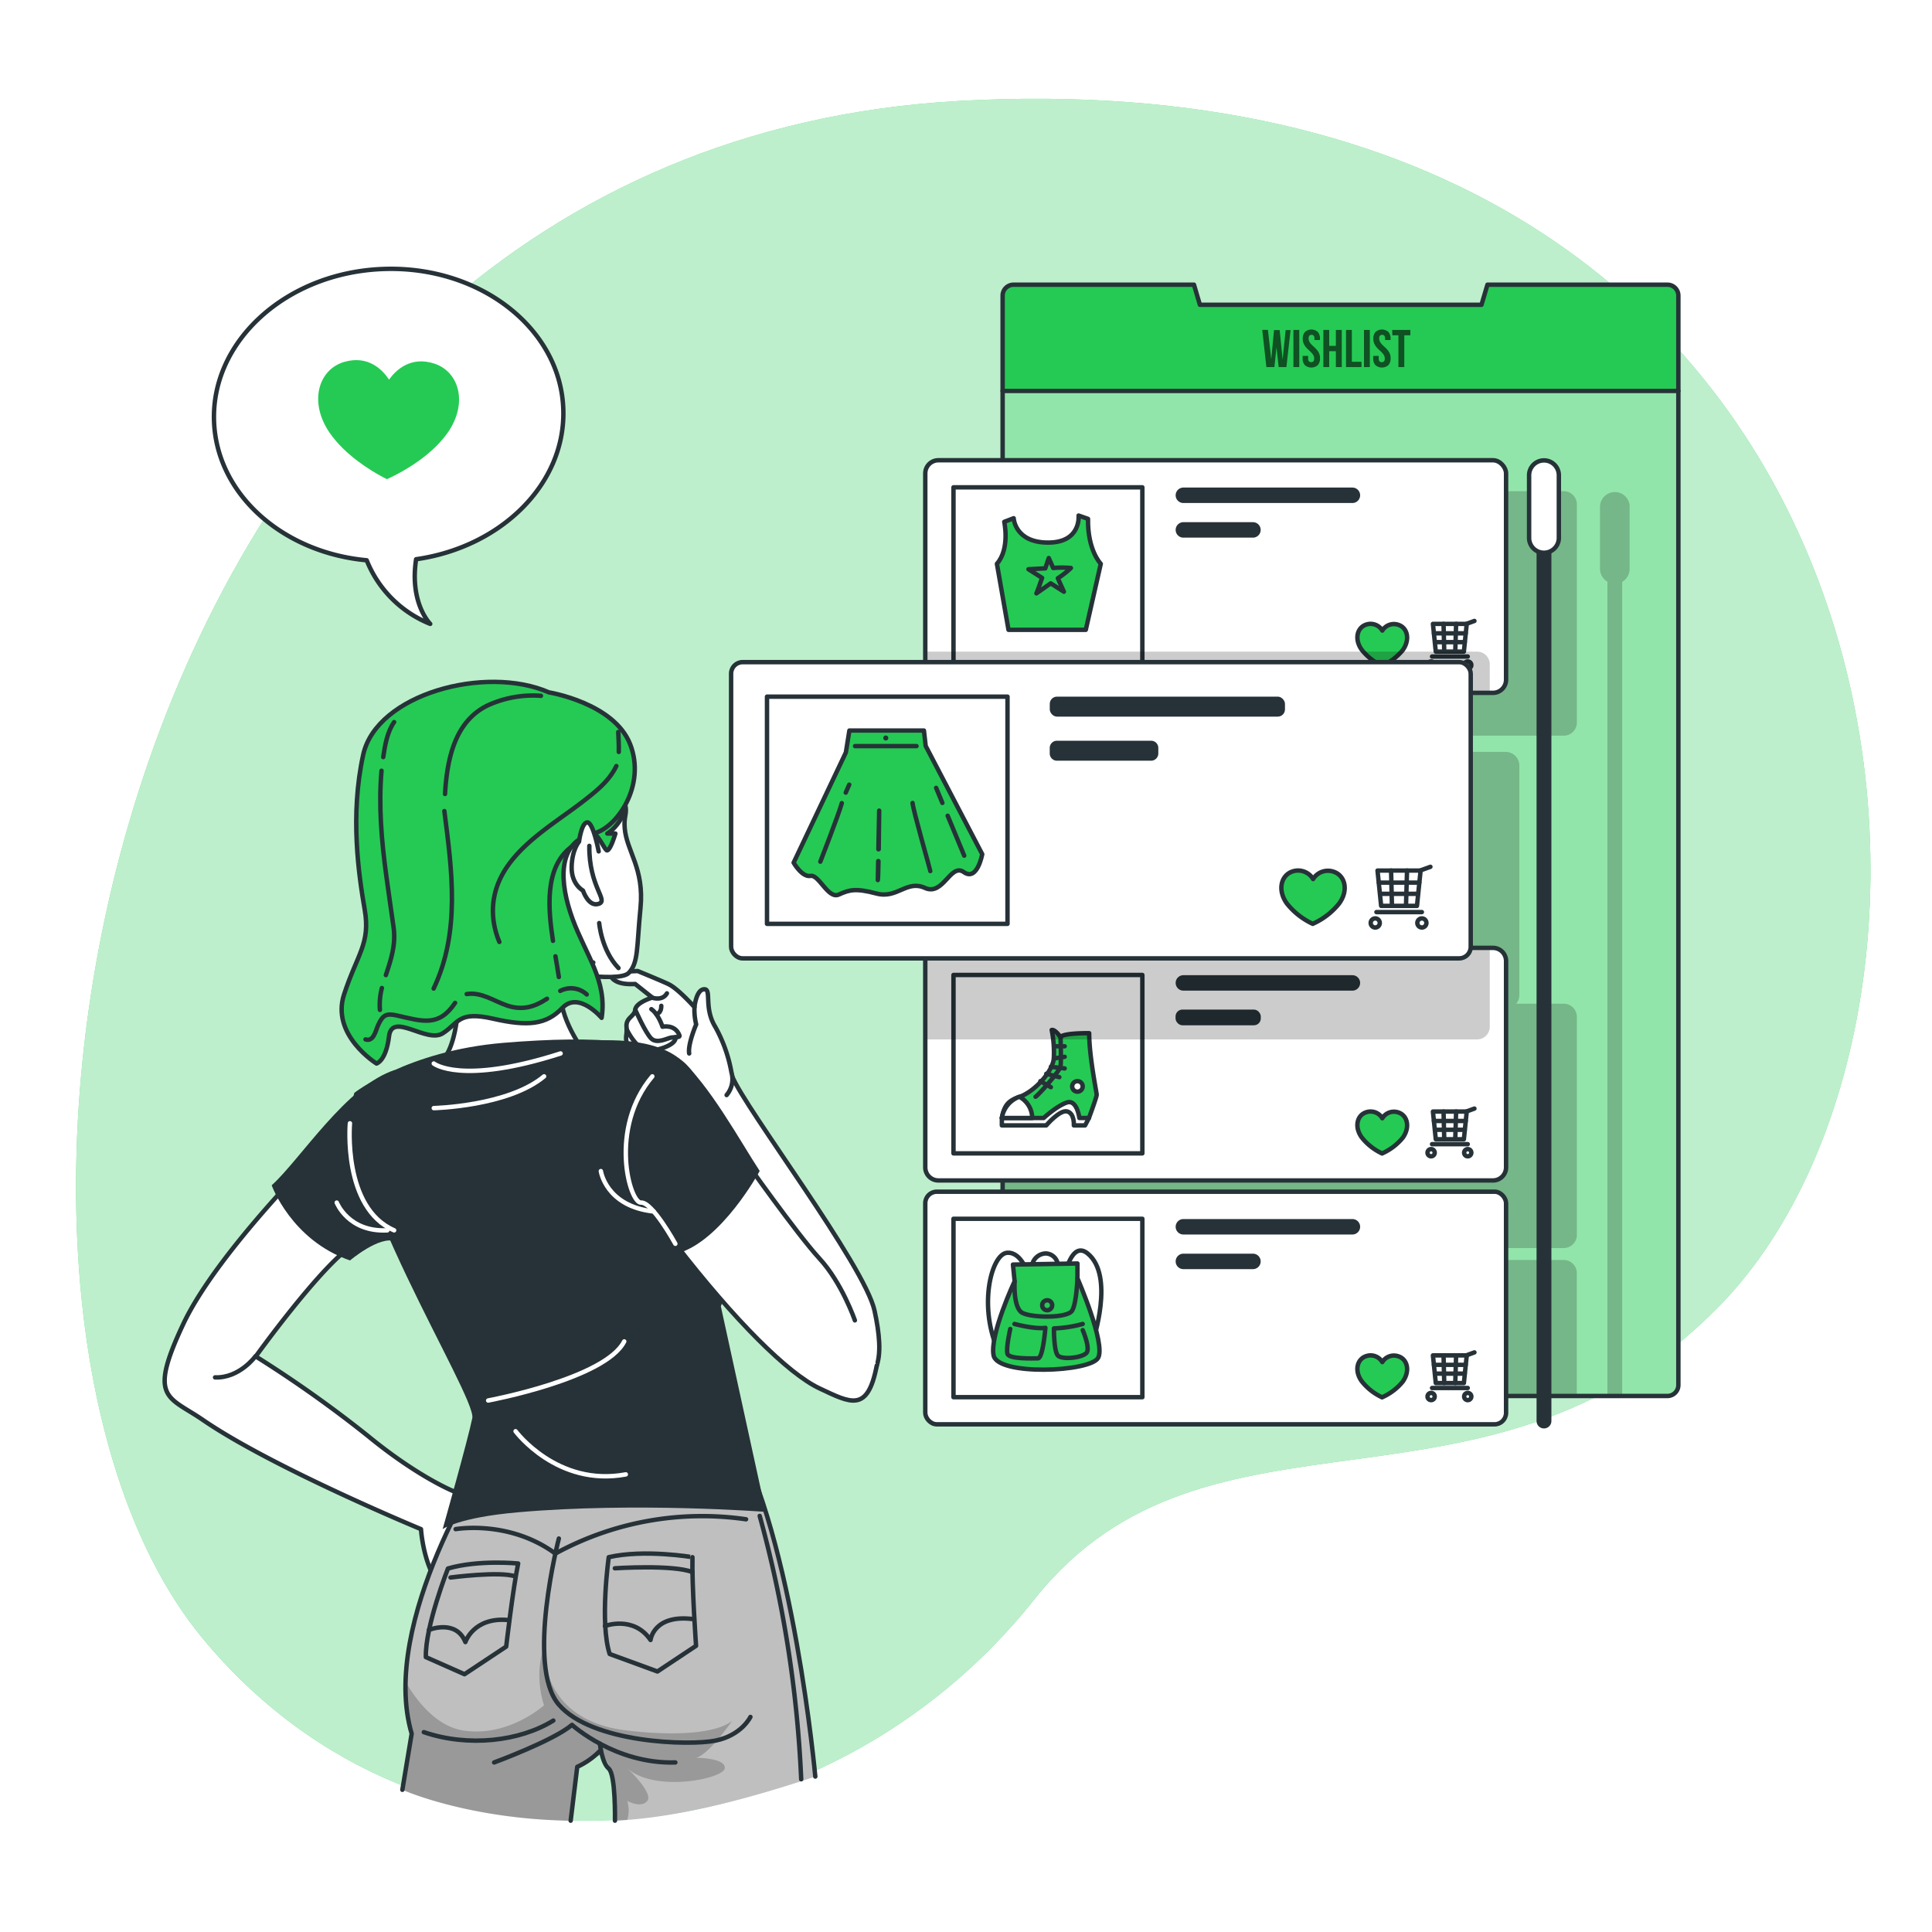<svg class="animated" id="freepik_stories-online-wishes-list" xmlns="http://www.w3.org/2000/svg" xmlns:xlink="http://www.w3.org/1999/xlink" viewBox="0 0 500 500" version="1.1" xmlns:svgjs="http://svgjs.com/svgjs"><style>svg#freepik_stories-online-wishes-list:not(.animated) .animable {opacity: 0;}svg#freepik_stories-online-wishes-list.animated #freepik--background-simple--inject-36 {animation: 1s 1 forwards cubic-bezier(.36,-0.01,.5,1.38) slideUp;animation-delay: 0s;}svg#freepik_stories-online-wishes-list.animated #freepik--Interface--inject-36 {animation: 1s 1 forwards cubic-bezier(.36,-0.01,.5,1.38) slideDown;animation-delay: 0s;}svg#freepik_stories-online-wishes-list.animated #freepik--Bubble--inject-36 {animation: 1s 1 forwards cubic-bezier(.36,-0.01,.5,1.38) fadeIn,1.5s Infinite  linear floating;animation-delay: 0s,1s;}svg#freepik_stories-online-wishes-list.animated #freepik--Character--inject-36 {animation: 1s 1 forwards cubic-bezier(.36,-0.01,.5,1.38) slideRight;animation-delay: 0s;}            @keyframes slideUp {                0% {                    opacity: 0;                    transform: translateY(30px);                }                100% {                    opacity: 1;                    transform: inherit;                }            }                    @keyframes slideDown {                0% {                    opacity: 0;                    transform: translateY(-30px);                }                100% {                    opacity: 1;                    transform: translateY(0);                }            }                    @keyframes fadeIn {                0% {                    opacity: 0;                }                100% {                    opacity: 1;                }            }                    @keyframes floating {                0% {                    opacity: 1;                    transform: translateY(0px);                }                50% {                    transform: translateY(-10px);                }                100% {                    opacity: 1;                    transform: translateY(0px);                }            }                    @keyframes slideRight {                0% {                    opacity: 0;                    transform: translateX(30px);                }                100% {                    opacity: 1;                    transform: translateX(0);                }            }        </style><g id="freepik--background-simple--inject-36" class="animable" style="transform-origin: 251.881px 248.831px;"><g id="elhr4tu1lc45t"><path d="M67.93,167.09s-27.88,72,11.3,144.5S199.11,422.39,263.7,455.14s131.66,16.8,163.53-36.84-11.84-91.93-11.9-168.42,11.45-96.74-30-161.36-143.06-78.93-219.9-31S67.93,167.09,67.93,167.09Z" style="fill: rgb(255, 255, 255); opacity: 0.7; transform-origin: 248.588px 250.609px;" class="animable" id="el3wae8okhn3p"></path></g><path d="M248.12,26.13C25.63,38.58-22.13,333.68,52.38,423.93c57.83,70.05,160.94,58.49,215.36-10.08C312.56,357.4,385.1,399.1,444.9,338.06,522.81,258.53,497.77,12.16,248.12,26.13Z" style="fill: #25CA54; transform-origin: 251.881px 248.373px;" id="elh7j0gtaja94" class="animable"></path><g id="elad4dnvrb90r"><path d="M248.12,26.13C25.63,38.58-22.13,333.68,52.38,423.93c57.83,70.05,160.94,58.49,215.36-10.08C312.56,357.4,385.1,399.1,444.9,338.06,522.81,258.53,497.77,12.16,248.12,26.13Z" style="fill: rgb(255, 255, 255); opacity: 0.7; transform-origin: 251.881px 248.373px;" class="animable" id="el2bj3ip38clq"></path></g></g><g id="freepik--Interface--inject-36" class="animable" style="transform-origin: 311.785px 221.68px;"><path d="M434.36,76.51V358.45a2.83,2.83,0,0,1-2.82,2.83H262.31a2.83,2.83,0,0,1-2.83-2.83V76.51a2.83,2.83,0,0,1,2.83-2.83H309l1.53,5.2h72.88l1.54-5.2h46.64A2.83,2.83,0,0,1,434.36,76.51Z" style="fill: #25CA54; transform-origin: 346.92px 217.48px;" id="elw456b1e7mh" class="animable"></path><g style="clip-path: url(&quot;#freepik--clip-path--inject-36&quot;); transform-origin: 346.79px 231.11px;" id="elhu3ahm6n456" class="animable"><g id="el9h2zxvxqtr"><path d="M434.36,100.94V358.45a2.83,2.83,0,0,1-2.82,2.83H262.31a2.83,2.83,0,0,1-2.83-2.83V100.94Z" style="fill: rgb(255, 255, 255); opacity: 0.5; transform-origin: 346.92px 231.11px;" class="animable" id="el0sqrtrfau0o"></path></g><g id="el3iq7vcndjio"><g style="opacity: 0.2; transform-origin: 340.495px 244.2px;" class="animable" id="elx0bnltjz28b"><path d="M404.69,127.12H259.22v63.27H404.69a3.4,3.4,0,0,0,3.4-3.4V130.52A3.4,3.4,0,0,0,404.69,127.12Z" id="eln1glfwdlflk" class="animable" style="transform-origin: 333.655px 158.755px;"></path><path d="M389.64,194.59H259.22v66.48H389.64a3.57,3.57,0,0,0,3.57-3.57V198.15A3.56,3.56,0,0,0,389.64,194.59Z" id="eln0rg1mrjz7a" class="animable" style="transform-origin: 326.215px 227.83px;"></path><path d="M404.69,259.76H259.22V323H404.69a3.4,3.4,0,0,0,3.4-3.39V263.16A3.4,3.4,0,0,0,404.69,259.76Z" id="elkb67hkhdqs" class="animable" style="transform-origin: 333.655px 291.38px;"></path><path d="M408.08,329.48v31.8H262.31a2.83,2.83,0,0,1-2.83-2.83V326.08H404.69A3.4,3.4,0,0,1,408.08,329.48Z" id="elqlc29wxuzts" class="animable" style="transform-origin: 333.78px 343.68px;"></path><path d="M421.74,131v16.26a3.85,3.85,0,0,1-1.92,3.32V361.28H416V150.54a3.85,3.85,0,0,1-1.92-3.32V131a3.85,3.85,0,0,1,7.69,0Z" id="el3444xek1zk1" class="animable" style="transform-origin: 417.925px 244.313px;"></path></g></g></g><path d="M434.36,76.51V358.45a2.83,2.83,0,0,1-2.82,2.83H262.31a2.83,2.83,0,0,1-2.83-2.83V76.51a2.83,2.83,0,0,1,2.83-2.83H309l1.53,5.2h72.88l1.54-5.2h46.64A2.83,2.83,0,0,1,434.36,76.51Z" style="fill: none; stroke: rgb(38, 50, 56); stroke-linecap: round; stroke-linejoin: round; stroke-width: 1.145px; transform-origin: 346.92px 217.48px;" id="elug85oc18s6" class="animable"></path><line x1="259.48" y1="101.18" x2="434.36" y2="101.18" style="fill: none; stroke: rgb(38, 50, 56); stroke-linecap: round; stroke-linejoin: round; stroke-width: 1.145px; transform-origin: 346.92px 101.18px;" id="elfoack7nqe8m" class="animable"></line><rect x="239.46" y="119.11" width="150.31" height="60.2" rx="3.4" style="fill: rgb(255, 255, 255); transform-origin: 314.615px 149.21px;" id="elj3j2f3cr5y" class="animable"></rect><g style="clip-path: url(&quot;#freepik--clip-path-2--inject-36&quot;); transform-origin: 312.505px 152.715px;" id="el5pyr7rfhfz3" class="animable"><rect x="246.76" y="126.12" width="48.88" height="46.17" style="fill: rgb(255, 255, 255); stroke: rgb(38, 50, 56); stroke-linecap: round; stroke-linejoin: round; stroke-width: 1.145px; transform-origin: 271.2px 149.205px;" id="elg05myi4ve3" class="animable"></rect><path d="M350,130.18H306.26a2,2,0,0,1-2-2h0a2,2,0,0,1,2-2H350a2,2,0,0,1,2,2h0A2,2,0,0,1,350,130.18Z" style="fill: rgb(38, 50, 56); transform-origin: 328.13px 128.18px;" id="eluc2b0gdabne" class="animable"></path><path d="M324.26,139.14h-18a2,2,0,0,1-2-2h0a2,2,0,0,1,2-2h18a2,2,0,0,1,2,2h0A2,2,0,0,1,324.26,139.14Z" style="fill: rgb(38, 50, 56); transform-origin: 315.26px 137.14px;" id="elc4dan2xrd06" class="animable"></path><path d="M361.86,161.69a3.52,3.52,0,0,0-4.12,1.5,3.53,3.53,0,0,0-4.1-1.57c-2.38.72-3.22,3.73-1.25,6.51a14.5,14.5,0,0,0,4.91,4l.38.18.37-.17a14.5,14.5,0,0,0,5-3.91C365,165.46,364.23,162.43,361.86,161.69Z" style="fill: #25CA54; stroke: rgb(38, 50, 56); stroke-linecap: round; stroke-linejoin: round; stroke-width: 1.145px; transform-origin: 357.724px 166.883px;" id="ela75bfdq94am" class="animable"></path><polygon points="378.85 168.64 371.58 168.64 370.84 161.46 379.59 161.46 378.85 168.64" style="fill: rgb(255, 255, 255); stroke: rgb(38, 50, 56); stroke-linecap: round; stroke-linejoin: round; stroke-width: 1.145px; transform-origin: 375.215px 165.05px;" id="el6kwuxu8497i" class="animable"></polygon><line x1="371.1" y1="163.91" x2="379.33" y2="163.91" style="fill: rgb(255, 255, 255); stroke: rgb(38, 50, 56); stroke-linecap: round; stroke-linejoin: round; stroke-width: 1.145px; transform-origin: 375.215px 163.91px;" id="el5n3kqji0yd" class="animable"></line><line x1="371.36" y1="166.19" x2="379.07" y2="166.19" style="fill: rgb(255, 255, 255); stroke: rgb(38, 50, 56); stroke-linecap: round; stroke-linejoin: round; stroke-width: 1.145px; transform-origin: 375.215px 166.19px;" id="el90t61fjeopd" class="animable"></line><line x1="373.59" y1="161.46" x2="373.77" y2="168.64" style="fill: rgb(255, 255, 255); stroke: rgb(38, 50, 56); stroke-linecap: round; stroke-linejoin: round; stroke-width: 1.145px; transform-origin: 373.68px 165.05px;" id="el0ulaehhi46ac" class="animable"></line><line x1="376.84" y1="161.46" x2="376.62" y2="168.64" style="fill: rgb(255, 255, 255); stroke: rgb(38, 50, 56); stroke-linecap: round; stroke-linejoin: round; stroke-width: 1.145px; transform-origin: 376.73px 165.05px;" id="el4tjyyv09hhd" class="animable"></line><line x1="379.55" y1="161.44" x2="381.58" y2="160.7" style="fill: rgb(255, 255, 255); stroke: rgb(38, 50, 56); stroke-linecap: round; stroke-linejoin: round; stroke-width: 1.145px; transform-origin: 380.565px 161.07px;" id="elzij0mp282hq" class="animable"></line><path d="M380.78,172.12a.93.93,0,1,1-.93-.93A.93.93,0,0,1,380.78,172.12Z" style="fill: rgb(255, 255, 255); stroke: rgb(38, 50, 56); stroke-linecap: round; stroke-linejoin: round; stroke-width: 1.145px; transform-origin: 379.85px 172.12px;" id="elm6wk8eythn" class="animable"></path><path d="M371.3,172.12a.93.93,0,1,1-.93-.93A.93.93,0,0,1,371.3,172.12Z" style="fill: rgb(255, 255, 255); stroke: rgb(38, 50, 56); stroke-linecap: round; stroke-linejoin: round; stroke-width: 1.145px; transform-origin: 370.37px 172.12px;" id="eltsb55xll64i" class="animable"></path><line x1="370.61" y1="169.91" x2="379.85" y2="169.91" style="fill: rgb(255, 255, 255); stroke: rgb(38, 50, 56); stroke-linecap: round; stroke-linejoin: round; stroke-width: 1.145px; transform-origin: 375.23px 169.91px;" id="el3zit1zdke72" class="animable"></line><path d="M258,145.91,261,163h20l3.88-17.09s-3.44-3.47-3.3-11.63l-2.44-.86s.72,7-7.9,7-8.9-6.31-8.9-6.31l-2.44.94S261.44,142,258,145.91Z" style="fill: #25CA54; stroke: rgb(38, 50, 56); stroke-linecap: round; stroke-linejoin: round; stroke-width: 1.145px; transform-origin: 271.44px 148.21px;" id="eluzo986zaun9" class="animable"></path><path d="M277.15,147a25,25,0,0,0-4.58,0l-1.15-2.58-.9,2.67c-2.31.11-4.35.23-4.35.23l3.52,2.24c-.61,1.76-1.2,3.43-1.47,4,0,0,1.75-1.21,3.7-2.59l3.41,2.16-1.56-3.48A22.49,22.49,0,0,0,277.15,147Z" style="fill: #25CA54; stroke: rgb(38, 50, 56); stroke-linecap: round; stroke-linejoin: round; stroke-width: 1.145px; transform-origin: 271.66px 148.99px;" id="el8abw2np2xyv" class="animable"></path><g id="elqov2siylty"><path d="M382.27,168.64H239.46v7.27a3.4,3.4,0,0,0,3.4,3.4H385.55v-7.39A3.28,3.28,0,0,0,382.27,168.64Z" style="opacity: 0.2; transform-origin: 312.505px 173.975px;" class="animable" id="elq4d686prhti"></path></g></g><rect x="239.46" y="119.11" width="150.31" height="60.2" rx="3.4" style="fill: none; stroke: rgb(38, 50, 56); stroke-linecap: round; stroke-linejoin: round; stroke-width: 1.145px; transform-origin: 314.615px 149.21px;" id="elpnhhbneucur" class="animable"></rect><path d="M389.77,248.7v53.42a3.39,3.39,0,0,1-3.4,3.38H242.86a3.39,3.39,0,0,1-3.4-3.38V248.7a3.4,3.4,0,0,1,3.4-3.39H386.37A3.4,3.4,0,0,1,389.77,248.7Z" style="fill: rgb(255, 255, 255); transform-origin: 314.615px 275.405px;" id="el7pce1slrqpe" class="animable"></path><g style="clip-path: url(&quot;#freepik--clip-path-3--inject-36&quot;); transform-origin: 312.505px 272.28px;" id="elq3zguiksob" class="animable"><rect x="246.76" y="252.32" width="48.88" height="46.17" style="fill: rgb(255, 255, 255); stroke: rgb(38, 50, 56); stroke-linecap: round; stroke-linejoin: round; stroke-width: 1.145px; transform-origin: 271.2px 275.405px;" id="el87qs1e308en" class="animable"></rect><path d="M350,256.38H306.26a2,2,0,0,1-2-2h0a2,2,0,0,1,2-2H350a2,2,0,0,1,2,2h0A2,2,0,0,1,350,256.38Z" style="fill: rgb(38, 50, 56); transform-origin: 328.13px 254.38px;" id="elhytyhmthkgp" class="animable"></path><rect x="304.23" y="261.28" width="22.06" height="4.06" rx="1.77" style="fill: rgb(38, 50, 56); transform-origin: 315.26px 263.31px;" id="elsre1d6dznpt" class="animable"></rect><path d="M361.86,287.89a3.52,3.52,0,0,0-4.12,1.51,3.52,3.52,0,0,0-4.1-1.57c-2.38.71-3.22,3.73-1.25,6.5a14.38,14.38,0,0,0,4.91,4l.38.19.37-.18a14.5,14.5,0,0,0,5-3.91C365,291.67,364.23,288.64,361.86,287.89Z" style="fill: #25CA54; stroke: rgb(38, 50, 56); stroke-linecap: round; stroke-linejoin: round; stroke-width: 1.145px; transform-origin: 357.724px 293.092px;" id="elxm25g88vqoi" class="animable"></path><polygon points="378.85 294.84 371.58 294.84 370.84 287.67 379.59 287.67 378.85 294.84" style="fill: rgb(255, 255, 255); stroke: rgb(38, 50, 56); stroke-linecap: round; stroke-linejoin: round; stroke-width: 1.145px; transform-origin: 375.215px 291.255px;" id="elp96ca4d5vc" class="animable"></polygon><line x1="371.1" y1="290.11" x2="379.33" y2="290.11" style="fill: none; stroke: rgb(38, 50, 56); stroke-linecap: round; stroke-linejoin: round; stroke-width: 1.145px; transform-origin: 375.215px 290.11px;" id="elg3iqjdhfl4" class="animable"></line><line x1="371.36" y1="292.39" x2="379.07" y2="292.39" style="fill: none; stroke: rgb(38, 50, 56); stroke-linecap: round; stroke-linejoin: round; stroke-width: 1.145px; transform-origin: 375.215px 292.39px;" id="eljuxni0olzbd" class="animable"></line><line x1="373.59" y1="287.67" x2="373.77" y2="294.84" style="fill: none; stroke: rgb(38, 50, 56); stroke-linecap: round; stroke-linejoin: round; stroke-width: 1.145px; transform-origin: 373.68px 291.255px;" id="elzpbj6vypqnk" class="animable"></line><line x1="376.84" y1="287.67" x2="376.62" y2="294.84" style="fill: none; stroke: rgb(38, 50, 56); stroke-linecap: round; stroke-linejoin: round; stroke-width: 1.145px; transform-origin: 376.73px 291.255px;" id="elpa2o8f12r6t" class="animable"></line><line x1="379.55" y1="287.64" x2="381.58" y2="286.9" style="fill: none; stroke: rgb(38, 50, 56); stroke-linecap: round; stroke-linejoin: round; stroke-width: 1.145px; transform-origin: 380.565px 287.27px;" id="el5vkyygrhvfm" class="animable"></line><path d="M380.78,298.32a.93.93,0,1,1-.93-.93A.93.93,0,0,1,380.78,298.32Z" style="fill: rgb(255, 255, 255); stroke: rgb(38, 50, 56); stroke-linecap: round; stroke-linejoin: round; stroke-width: 1.145px; transform-origin: 379.85px 298.32px;" id="el4zbjv2sedbo" class="animable"></path><path d="M371.3,298.32a.93.93,0,1,1-.93-.93A.93.93,0,0,1,371.3,298.32Z" style="fill: rgb(255, 255, 255); stroke: rgb(38, 50, 56); stroke-linecap: round; stroke-linejoin: round; stroke-width: 1.145px; transform-origin: 370.37px 298.32px;" id="elhsdsra1z2bk" class="animable"></path><line x1="370.61" y1="296.11" x2="379.85" y2="296.11" style="fill: none; stroke: rgb(38, 50, 56); stroke-linecap: round; stroke-linejoin: round; stroke-width: 1.145px; transform-origin: 375.23px 296.11px;" id="elw7dg16pmnel" class="animable"></line><path d="M259.28,289.33v1.92h11.49s3.48-4.11,5.42-3.61,1.72,3.61,1.72,3.61h2.91l1-1.92L281,278.77Z" style="fill: rgb(255, 255, 255); stroke: rgb(38, 50, 56); stroke-linecap: round; stroke-linejoin: round; stroke-width: 1.145px; transform-origin: 270.55px 285.01px;" id="el7ys2x7l527h" class="animable"></path><path d="M259.28,289.33h10.83s3.39-3.12,6-4,3.23,4,3.23,4h2.48s2-5.39,2-6-1.94-9.91-1.94-15.94c0,0-6.57-.11-7.43,1,0,0-1.4-2.05-2.27-1.83a29.57,29.57,0,0,1,.54,7.43c-.32,3.23-4.74,8.4-8.94,9.91C261.05,284.83,259.93,285.88,259.28,289.33Z" style="fill: #25CA54; stroke: rgb(38, 50, 56); stroke-linecap: round; stroke-linejoin: round; stroke-width: 1.145px; transform-origin: 271.55px 277.937px;" id="elp90pmjebrnm" class="animable"></path><path d="M274.47,268.33s.21,6.35,0,7.64-5.93,7.65-6.47,7.87" style="fill: none; stroke: rgb(38, 50, 56); stroke-linecap: round; stroke-linejoin: round; stroke-width: 1.145px; transform-origin: 271.282px 276.085px;" id="elwy0casmd3rg" class="animable"></path><line x1="272.76" y1="270.78" x2="275.54" y2="270.78" style="fill: none; stroke: rgb(38, 50, 56); stroke-linecap: round; stroke-linejoin: round; stroke-width: 1.145px; transform-origin: 274.15px 270.78px;" id="elf9y1po4vqdm" class="animable"></line><line x1="272.74" y1="273.93" x2="275.54" y2="273.5" style="fill: none; stroke: rgb(38, 50, 56); stroke-linecap: round; stroke-linejoin: round; stroke-width: 1.145px; transform-origin: 274.14px 273.715px;" id="elzkk5bq8j9e" class="animable"></line><line x1="271.96" y1="276.08" x2="275.54" y2="276.51" style="fill: none; stroke: rgb(38, 50, 56); stroke-linecap: round; stroke-linejoin: round; stroke-width: 1.145px; transform-origin: 273.75px 276.295px;" id="eldw948243kgu" class="animable"></line><line x1="270.77" y1="277.9" x2="274.15" y2="278.77" style="fill: none; stroke: rgb(38, 50, 56); stroke-linecap: round; stroke-linejoin: round; stroke-width: 1.145px; transform-origin: 272.46px 278.335px;" id="elno2q58yqne" class="animable"></line><line x1="269.25" y1="279.8" x2="271.96" y2="281.36" style="fill: none; stroke: rgb(38, 50, 56); stroke-linecap: round; stroke-linejoin: round; stroke-width: 1.145px; transform-origin: 270.605px 280.58px;" id="eldgq21u609ee" class="animable"></line><path d="M263.8,283.84a6.31,6.31,0,0,1,3.34,5.49h-7.86A7,7,0,0,1,263.8,283.84Z" style="fill: rgb(255, 255, 255); stroke: rgb(38, 50, 56); stroke-linecap: round; stroke-linejoin: round; stroke-width: 1.145px; transform-origin: 263.21px 286.585px;" id="el685xu8myur8" class="animable"></path><path d="M280.2,281.16a1.36,1.36,0,1,1-1.36-1.36A1.36,1.36,0,0,1,280.2,281.16Z" style="fill: rgb(255, 255, 255); stroke: rgb(38, 50, 56); stroke-linecap: round; stroke-linejoin: round; stroke-width: 1.145px; transform-origin: 278.84px 281.16px;" id="el87hkzbtic8c" class="animable"></path><g id="el2ny4njc266s"><path d="M385.55,245.31H242.86a3.4,3.4,0,0,0-3.4,3.39V269H382.27a3.28,3.28,0,0,0,3.28-3.28Z" style="opacity: 0.2; transform-origin: 312.505px 257.155px;" class="animable" id="elk5xivwm56bq"></path></g></g><path d="M389.77,248.7v53.42a3.39,3.39,0,0,1-3.4,3.38H242.86a3.39,3.39,0,0,1-3.4-3.38V248.7a3.4,3.4,0,0,1,3.4-3.39H386.37A3.4,3.4,0,0,1,389.77,248.7Z" style="fill: none; stroke: rgb(38, 50, 56); stroke-linecap: round; stroke-linejoin: round; stroke-width: 1.145px; transform-origin: 314.615px 275.405px;" id="elzvj18dlwk0k" class="animable"></path><rect x="239.46" y="308.41" width="150.31" height="60.2" rx="2.97" style="fill: rgb(255, 255, 255); stroke: rgb(38, 50, 56); stroke-linecap: round; stroke-linejoin: round; stroke-width: 1.145px; transform-origin: 314.615px 338.51px;" id="elfcwowh6415j" class="animable"></rect><rect x="246.76" y="315.42" width="48.88" height="46.17" style="fill: rgb(255, 255, 255); stroke: rgb(38, 50, 56); stroke-linecap: round; stroke-linejoin: round; stroke-width: 1.145px; transform-origin: 271.2px 338.505px;" id="elnsi0tfcs2ui" class="animable"></rect><path d="M350,319.49H306.26a2,2,0,0,1-2-2h0a2,2,0,0,1,2-2H350a2,2,0,0,1,2,2h0A2,2,0,0,1,350,319.49Z" style="fill: rgb(38, 50, 56); transform-origin: 328.13px 317.49px;" id="eljzg8weplvq" class="animable"></path><path d="M324.26,328.45h-18a2,2,0,0,1-2-2h0a2,2,0,0,1,2-2h18a2,2,0,0,1,2,2h0A2,2,0,0,1,324.26,328.45Z" style="fill: rgb(38, 50, 56); transform-origin: 315.26px 326.45px;" id="elvdk9iaf9fo" class="animable"></path><path d="M361.86,351a3.52,3.52,0,0,0-4.12,1.51,3.52,3.52,0,0,0-4.1-1.57c-2.38.71-3.22,3.73-1.25,6.5a14.38,14.38,0,0,0,4.91,4l.38.19.37-.18a14.26,14.26,0,0,0,5-3.91C365,354.77,364.23,351.74,361.86,351Z" style="fill: #25CA54; stroke: rgb(38, 50, 56); stroke-linecap: round; stroke-linejoin: round; stroke-width: 1.145px; transform-origin: 357.724px 356.202px;" id="elnx1j7fq731" class="animable"></path><polygon points="378.85 357.94 371.58 357.94 370.84 350.77 379.59 350.77 378.85 357.94" style="fill: rgb(255, 255, 255); stroke: rgb(38, 50, 56); stroke-linecap: round; stroke-linejoin: round; stroke-width: 1.145px; transform-origin: 375.215px 354.355px;" id="elju3bswmyf8m" class="animable"></polygon><line x1="371.1" y1="353.22" x2="379.33" y2="353.22" style="fill: rgb(255, 255, 255); stroke: rgb(38, 50, 56); stroke-linecap: round; stroke-linejoin: round; stroke-width: 1.145px; transform-origin: 375.215px 353.22px;" id="el6bb5oahapq8" class="animable"></line><line x1="371.36" y1="355.49" x2="379.07" y2="355.49" style="fill: rgb(255, 255, 255); stroke: rgb(38, 50, 56); stroke-linecap: round; stroke-linejoin: round; stroke-width: 1.145px; transform-origin: 375.215px 355.49px;" id="el7yibiaz4jii" class="animable"></line><line x1="373.59" y1="350.77" x2="373.77" y2="357.94" style="fill: rgb(255, 255, 255); stroke: rgb(38, 50, 56); stroke-linecap: round; stroke-linejoin: round; stroke-width: 1.145px; transform-origin: 373.68px 354.355px;" id="elugwkyabjfxp" class="animable"></line><line x1="376.84" y1="350.77" x2="376.62" y2="357.94" style="fill: rgb(255, 255, 255); stroke: rgb(38, 50, 56); stroke-linecap: round; stroke-linejoin: round; stroke-width: 1.145px; transform-origin: 376.73px 354.355px;" id="eliod2agvra0g" class="animable"></line><line x1="379.55" y1="350.74" x2="381.58" y2="350" style="fill: rgb(255, 255, 255); stroke: rgb(38, 50, 56); stroke-linecap: round; stroke-linejoin: round; stroke-width: 1.145px; transform-origin: 380.565px 350.37px;" id="el2tfdbcipsls" class="animable"></line><path d="M380.78,361.42a.93.93,0,1,1-.93-.93A.93.93,0,0,1,380.78,361.42Z" style="fill: rgb(255, 255, 255); stroke: rgb(38, 50, 56); stroke-linecap: round; stroke-linejoin: round; stroke-width: 1.145px; transform-origin: 379.85px 361.42px;" id="eljvlxg6cgv38" class="animable"></path><path d="M371.3,361.42a.93.93,0,1,1-.93-.93A.93.93,0,0,1,371.3,361.42Z" style="fill: rgb(255, 255, 255); stroke: rgb(38, 50, 56); stroke-linecap: round; stroke-linejoin: round; stroke-width: 1.145px; transform-origin: 370.37px 361.42px;" id="elv5o8193jdp" class="animable"></path><line x1="370.61" y1="359.21" x2="379.85" y2="359.21" style="fill: rgb(255, 255, 255); stroke: rgb(38, 50, 56); stroke-linecap: round; stroke-linejoin: round; stroke-width: 1.145px; transform-origin: 375.23px 359.21px;" id="el4jj34hivke3" class="animable"></line><path d="M275.54,330.15s1.75-9.16,5.93-5.76c7.11,5.76,1.36,22.71,1.36,22.71" style="fill: none; stroke: rgb(38, 50, 56); stroke-linecap: round; stroke-linejoin: round; stroke-width: 1.145px; transform-origin: 280.283px 335.367px;" id="el5ptm0ud4t3t" class="animable"></path><path d="M266.17,330.15s-1.63-6.25-5.55-5.93-7.37,13.11-2.63,24.59" style="fill: none; stroke: rgb(38, 50, 56); stroke-linecap: round; stroke-linejoin: round; stroke-width: 1.145px; transform-origin: 260.931px 336.509px;" id="elc7g2tpf4v85" class="animable"></path><path d="M267.14,327.19a3.75,3.75,0,0,1,3.46-2.8,3.24,3.24,0,0,1,3.15,2.8" style="fill: none; stroke: rgb(38, 50, 56); stroke-linecap: round; stroke-linejoin: round; stroke-width: 1.145px; transform-origin: 270.445px 325.79px;" id="el9l842kdz6i" class="animable"></path><path d="M262.15,327.27l16.69-.28v3.82s7.37,16.9,5.36,20.59-26.07,4.72-27.07-.66,5.45-19.16,5.45-19.16Z" style="fill: #25CA54; stroke: rgb(38, 50, 56); stroke-linecap: round; stroke-linejoin: round; stroke-width: 1.145px; transform-origin: 270.786px 340.731px;" id="elym1hybe0er" class="animable"></path><path d="M262.58,331.58s-.43,6.89,2,8.19,11.71,1.43,12.89-.58,1.36-8.38,1.36-8.38" style="fill: none; stroke: rgb(38, 50, 56); stroke-linecap: round; stroke-linejoin: round; stroke-width: 1.145px; transform-origin: 270.69px 335.769px;" id="elnlaig8vy1z9" class="animable"></path><path d="M262.55,342.64s5.31,1.43,8,1c0,0-.63,7.9-1.92,7.9s-7.47.25-7.9-1.17.72-6.44.72-6.44" style="fill: none; stroke: rgb(38, 50, 56); stroke-linecap: round; stroke-linejoin: round; stroke-width: 1.145px; transform-origin: 265.592px 347.098px;" id="el9ci3agntm8" class="animable"></path><path d="M280.2,342.64a32.83,32.83,0,0,1-7.44,1.15s-.05,5.77,1,7,6.64.57,7.5-.77-1.05-5.78-1.05-5.78" style="fill: none; stroke: rgb(38, 50, 56); stroke-linecap: round; stroke-linejoin: round; stroke-width: 1.145px; transform-origin: 277.121px 347.04px;" id="elts8q63z90jj" class="animable"></path><path d="M272.3,337.8a1.29,1.29,0,1,1-1.29-1.29A1.28,1.28,0,0,1,272.3,337.8Z" style="fill: none; stroke: rgb(38, 50, 56); stroke-linecap: round; stroke-linejoin: round; stroke-width: 1.145px; transform-origin: 271.01px 337.8px;" id="elfnwagoffj3" class="animable"></path><rect x="189.21" y="171.36" width="191.41" height="76.66" rx="2.97" style="fill: rgb(255, 255, 255); stroke: rgb(38, 50, 56); stroke-linecap: round; stroke-linejoin: round; stroke-width: 1.145px; transform-origin: 284.915px 209.69px;" id="el92edwl1c87e" class="animable"></rect><rect x="198.5" y="180.29" width="62.24" height="58.8" style="fill: rgb(255, 255, 255); stroke: rgb(38, 50, 56); stroke-linecap: round; stroke-linejoin: round; stroke-width: 1.145px; transform-origin: 229.62px 209.69px;" id="el0o2umqfd845l" class="animable"></rect><rect x="271.68" y="180.29" width="60.87" height="5.17" rx="1.86" style="fill: rgb(38, 50, 56); transform-origin: 302.115px 182.875px;" id="el0r9pifytwrrq" class="animable"></rect><path d="M273.54,191.7h24.37a1.86,1.86,0,0,1,1.86,1.86V195a1.87,1.87,0,0,1-1.87,1.87H273.54a1.87,1.87,0,0,1-1.87-1.87v-1.44A1.86,1.86,0,0,1,273.54,191.7Z" style="fill: rgb(38, 50, 56); transform-origin: 285.72px 194.285px;" id="elaf4jzpzh366" class="animable"></path><path d="M345.08,225.58a4.5,4.5,0,0,0-5.25,1.92,4.52,4.52,0,0,0-5.23-2c-3,.91-4.1,4.75-1.59,8.29a18.46,18.46,0,0,0,6.25,5.07l.48.23.48-.23a18.12,18.12,0,0,0,6.32-5C349.12,230.39,348.09,226.53,345.08,225.58Z" style="fill: #25CA54; stroke: rgb(38, 50, 56); stroke-linecap: round; stroke-linejoin: round; stroke-width: 1.145px; transform-origin: 339.813px 232.192px;" id="eluqfq0z7mxx" class="animable"></path><polygon points="366.71 234.44 357.44 234.44 356.5 225.3 367.65 225.3 366.71 234.44" style="fill: rgb(255, 255, 255); stroke: rgb(38, 50, 56); stroke-linecap: round; stroke-linejoin: round; stroke-width: 1.145px; transform-origin: 362.075px 229.87px;" id="elpr9e8g8yf7" class="animable"></polygon><line x1="356.84" y1="228.42" x2="367.32" y2="228.42" style="fill: rgb(255, 255, 255); stroke: rgb(38, 50, 56); stroke-linecap: round; stroke-linejoin: round; stroke-width: 1.145px; transform-origin: 362.08px 228.42px;" id="el8b0xk8utwrc" class="animable"></line><line x1="357.17" y1="231.32" x2="366.98" y2="231.32" style="fill: rgb(255, 255, 255); stroke: rgb(38, 50, 56); stroke-linecap: round; stroke-linejoin: round; stroke-width: 1.145px; transform-origin: 362.075px 231.32px;" id="elgrwiqlw784u" class="animable"></line><line x1="360.01" y1="225.3" x2="360.24" y2="234.43" style="fill: rgb(255, 255, 255); stroke: rgb(38, 50, 56); stroke-linecap: round; stroke-linejoin: round; stroke-width: 1.145px; transform-origin: 360.125px 229.865px;" id="elehwtq6elnef" class="animable"></line><line x1="364.14" y1="225.3" x2="363.87" y2="234.43" style="fill: rgb(255, 255, 255); stroke: rgb(38, 50, 56); stroke-linecap: round; stroke-linejoin: round; stroke-width: 1.145px; transform-origin: 364.005px 229.865px;" id="elwzklpchmau" class="animable"></line><line x1="367.6" y1="225.27" x2="370.19" y2="224.33" style="fill: rgb(255, 255, 255); stroke: rgb(38, 50, 56); stroke-linecap: round; stroke-linejoin: round; stroke-width: 1.145px; transform-origin: 368.895px 224.8px;" id="el28rzkrammri" class="animable"></line><circle cx="367.98" cy="238.86" r="1.18" style="fill: rgb(255, 255, 255); stroke: rgb(38, 50, 56); stroke-linecap: round; stroke-linejoin: round; stroke-width: 1.145px; transform-origin: 367.98px 238.86px;" id="elei7a7wsuqns" class="animable"></circle><circle cx="355.91" cy="238.86" r="1.18" style="fill: rgb(255, 255, 255); stroke: rgb(38, 50, 56); stroke-linecap: round; stroke-linejoin: round; stroke-width: 1.145px; transform-origin: 355.91px 238.86px;" id="el3r95zte1hwn" class="animable"></circle><line x1="356.22" y1="236.05" x2="367.98" y2="236.05" style="fill: rgb(255, 255, 255); stroke: rgb(38, 50, 56); stroke-linecap: round; stroke-linejoin: round; stroke-width: 1.145px; transform-origin: 362.1px 236.05px;" id="eldobk9fwiyi" class="animable"></line><path d="M219.82,189.06h19.29l.46,4,14.63,28s-1.28,7.11-4.75,4.65-5.31,6.25-10.06,4.09-7.16,2.87-12.54,1.45-7-1-9.77.26-5.12-5.24-7.32-4.83-4.37-3.42-4.37-3.42l13.52-28.53Z" style="fill: #25CA54; stroke: rgb(38, 50, 56); stroke-linecap: round; stroke-linejoin: round; stroke-width: 1.145px; transform-origin: 229.795px 210.366px;" id="eldzlkqtg35vr" class="animable"></path><line x1="221.28" y1="193.09" x2="237.19" y2="193.09" style="fill: #25CA54; stroke: rgb(38, 50, 56); stroke-linecap: round; stroke-linejoin: round; stroke-width: 1.145px; transform-origin: 229.235px 193.09px;" id="elicepmz741s" class="animable"></line><path d="M229.89,191a.65.65,0,0,1-1.3,0,.65.65,0,1,1,1.3,0Z" style="fill: rgb(38, 50, 56); transform-origin: 229.24px 191px;" id="ellc8lndp7qm" class="animable"></path><path d="M212.3,223s4.8-12.34,5.56-15.15" style="fill: none; stroke: rgb(38, 50, 56); stroke-linecap: round; stroke-linejoin: round; stroke-width: 1.145px; transform-origin: 215.08px 215.425px;" id="eln08ueuo8vo" class="animable"></path><path d="M227.41,219.79c.07-4.81.12-10,.12-10l-.2,10Z" style="fill: rgb(255, 255, 255); stroke: rgb(38, 50, 56); stroke-linecap: round; stroke-linejoin: round; stroke-width: 1.145px; transform-origin: 227.43px 214.79px;" id="elolic3f3qwg" class="animable"></path><path d="M227.28,222.84l-.1,4.92c.07-.46.13-2.43.17-4.9Z" style="fill: rgb(255, 255, 255); stroke: rgb(38, 50, 56); stroke-linecap: round; stroke-linejoin: round; stroke-width: 1.145px; transform-origin: 227.265px 225.3px;" id="elri42mz0nge" class="animable"></path><path d="M240.76,225.43c0-.28-4.46-15.77-4.59-17.62" style="fill: rgb(255, 255, 255); stroke: rgb(38, 50, 56); stroke-linecap: round; stroke-linejoin: round; stroke-width: 1.145px; transform-origin: 238.465px 216.62px;" id="el0mjku28bbrim" class="animable"></path><path d="M243.89,207.8l-1.62-3.9" style="fill: rgb(255, 255, 255); stroke: rgb(38, 50, 56); stroke-linecap: round; stroke-linejoin: round; stroke-width: 1.145px; transform-origin: 243.08px 205.85px;" id="elh7ncwmo4i" class="animable"></path><path d="M249.54,221.45q-2.14-5.16-4.28-10.33" style="fill: rgb(255, 255, 255); stroke: rgb(38, 50, 56); stroke-linecap: round; stroke-linejoin: round; stroke-width: 1.145px; transform-origin: 247.4px 216.285px;" id="elemdhfq8202r" class="animable"></path><line x1="218.88" y1="205.13" x2="219.78" y2="203.07" style="fill: rgb(255, 255, 255); stroke: rgb(38, 50, 56); stroke-linecap: round; stroke-linejoin: round; stroke-width: 1.145px; transform-origin: 219.33px 204.1px;" id="el6hs6d7vd2a6" class="animable"></line><path d="M399.58,369.68h0a1.92,1.92,0,0,1-1.92-1.92V125.93a1.92,1.92,0,0,1,1.92-1.92h0a1.92,1.92,0,0,1,1.92,1.92V367.76A1.92,1.92,0,0,1,399.58,369.68Z" style="fill: rgb(38, 50, 56); transform-origin: 399.58px 246.845px;" id="elflx9lzu97dn" class="animable"></path><path d="M399.58,143.05h0a3.84,3.84,0,0,1-3.85-3.84V123a3.85,3.85,0,0,1,3.85-3.85h0a3.85,3.85,0,0,1,3.85,3.85v16.25A3.85,3.85,0,0,1,399.58,143.05Z" style="fill: rgb(255, 255, 255); stroke: rgb(38, 50, 56); stroke-linecap: round; stroke-linejoin: round; stroke-width: 1.145px; transform-origin: 399.58px 131.1px;" id="elosm1jlv597" class="animable"></path><g id="elwt7e8tvacxp"><g style="opacity: 0.6; transform-origin: 345.835px 90.201px;" class="animable" id="eld1vawkm5z39"><path d="M330.36,89.88,329.81,95h-2.07l-1.07-9.62h1.47L329,93l.72-7.58h1.46l.76,7.64.78-7.64H334L332.92,95h-2Z" id="elqcc56s76d5" class="animable" style="transform-origin: 330.335px 90.19px;"></path><path d="M334.74,85.39h1.51V95h-1.51Z" id="eld4dxpovf2em" class="animable" style="transform-origin: 335.495px 90.195px;"></path><path d="M337.16,87.7a2.55,2.55,0,0,1,.56-1.79,2.52,2.52,0,0,1,3.33,0,2.59,2.59,0,0,1,.56,1.79V88h-1.43v-.4a1.08,1.08,0,0,0-.2-.73.72.72,0,0,0-.55-.21.73.73,0,0,0-.56.21,1.08,1.08,0,0,0-.2.73,1.72,1.72,0,0,0,.22.88,3.66,3.66,0,0,0,.55.71c.22.22.46.45.71.67a7,7,0,0,1,.7.74,3.56,3.56,0,0,1,.55.9,3,3,0,0,1,.22,1.2,2.57,2.57,0,0,1-.57,1.79,2.55,2.55,0,0,1-3.36,0,2.57,2.57,0,0,1-.57-1.79v-.59h1.43v.68a1,1,0,0,0,.21.73.88.88,0,0,0,1.14,0,1,1,0,0,0,.21-.73,1.66,1.66,0,0,0-.22-.87,3.31,3.31,0,0,0-.55-.71c-.22-.23-.45-.45-.7-.67a6.21,6.21,0,0,1-.71-.74,3.74,3.74,0,0,1-.55-.91A2.87,2.87,0,0,1,337.16,87.7Z" id="eltznde6pbms" class="animable" style="transform-origin: 339.37px 90.202px;"></path><path d="M344,95h-1.51V85.39H344v4.12h1.72V85.39h1.53V95h-1.53V90.89H344Z" id="eld566ey26ada" class="animable" style="transform-origin: 344.87px 90.195px;"></path><path d="M348.35,85.39h1.51v8.24h2.49V95h-4Z" id="elcxdk7wxxqfk" class="animable" style="transform-origin: 350.35px 90.195px;"></path><path d="M353,85.39h1.51V95H353Z" id="el9xxjukwu5g" class="animable" style="transform-origin: 353.755px 90.195px;"></path><path d="M355.42,87.7a2.59,2.59,0,0,1,.56-1.79,2.53,2.53,0,0,1,3.34,0,2.59,2.59,0,0,1,.56,1.79V88h-1.43v-.4a1.08,1.08,0,0,0-.2-.73.73.73,0,0,0-.56-.21.75.75,0,0,0-.56.21,1.08,1.08,0,0,0-.19.73,1.72,1.72,0,0,0,.22.88,3.6,3.6,0,0,0,.54.71c.23.22.46.45.71.67a7.11,7.11,0,0,1,.71.74,3.87,3.87,0,0,1,.55.9,3,3,0,0,1,.22,1.2,2.57,2.57,0,0,1-.57,1.79,2.57,2.57,0,0,1-3.37,0,2.57,2.57,0,0,1-.57-1.79v-.59h1.43v.68a1,1,0,0,0,.22.73.77.77,0,0,0,.57.21.8.8,0,0,0,.57-.21,1,1,0,0,0,.21-.73,1.66,1.66,0,0,0-.22-.87,3.66,3.66,0,0,0-.55-.71c-.22-.23-.46-.45-.71-.67a7.11,7.11,0,0,1-.71-.74,3.42,3.42,0,0,1-.54-.91A2.87,2.87,0,0,1,355.42,87.7Z" id="elrnz90rklkp" class="animable" style="transform-origin: 357.635px 90.2px;"></path><path d="M360.31,85.39H365v1.38h-1.57V95h-1.52V86.77h-1.58Z" id="elvu7a40qmj9i" class="animable" style="transform-origin: 362.655px 90.195px;"></path></g></g></g><g id="freepik--Bubble--inject-36" class="animable animator-active" style="transform-origin: 100.585px 115.518px;"><path d="M55.39,109c-.73-20.89,18.92-38.52,43.88-39.39S145.06,85,145.78,105.86c.68,19.24-15.95,35.71-38.09,38.87-1.75,11.42,3.65,16.73,3.65,16.73A29.51,29.51,0,0,1,94.9,145C73.16,143,56.05,127.91,55.39,109Z" style="fill: rgb(255, 255, 255); stroke: rgb(38, 50, 56); stroke-linecap: round; stroke-linejoin: round; stroke-width: 1.145px; transform-origin: 100.585px 115.518px;" id="elrzgg0608owg" class="animable"></path><path d="M89.13,93.65c6.23-1.78,9.91,2.1,11.55,4.59,1.74-2.42,5.58-6.16,11.73-4.14,6.68,2.2,8.85,10.8,3,18.51-4.18,5.54-10.81,9.26-14.2,10.9-.4.2-.77.36-1.07.5l-1.06-.54c-3.32-1.77-9.8-5.74-13.75-11.44C79.86,104.11,82.37,95.59,89.13,93.65Z" style="fill: #25CA54; transform-origin: 100.576px 108.604px;" id="el4yegzac9up9" class="animable"></path></g><g id="freepik--Character--inject-36" class="animable" style="transform-origin: 135.09px 323.833px;"><path d="M86,294.54s-29.39,28.63-38.56,48.1-4,18.63,5,24.79c18,12.38,56.51,28.31,56.51,28.31s.76,12.56,7.25,16.76,24.82-19.75,22.15-23.81-21-2.77-21-2.77-9.18-3.67-22.16-14.32a313.52,313.52,0,0,0-29-20.56s16-22.27,24.48-28.35,22.1-14.8,22.1-14.8" style="fill: rgb(255, 255, 255); stroke: rgb(38, 50, 56); stroke-linecap: round; stroke-linejoin: round; stroke-width: 1.145px; transform-origin: 90.616px 353.766px;" id="elqf4kyq72u3" class="animable"></path><path d="M211,459.77c-17.42,5.84-34.11,10.1-48.61,11.22-1.07.08-2.14.15-3.19.2-.19-3.48-.5-10-.85-12a9.23,9.23,0,0,0-2.8-5.17l-6.11,3.25-1.7,13.93c-26.65-.4-43.56-8-43.56-8l2.41-14.54a43.59,43.59,0,0,1-1.61-13.45c.74-27.14,21.41-58.33,21.41-58.33s47.49-33.51,63.22-6.34S211,459.77,211,459.77Z" style="fill: rgb(191, 191, 191); transform-origin: 157.59px 415.557px;" id="eluwb4cgnmecd" class="animable"></path><g id="elh9lhfcozyyl"><path d="M187.57,457.63c-.3,2.71-18,6.35-25.17.06.68.64,6.7,6.4,5.11,8.39s-5.17,0-5.17,0a8.76,8.76,0,0,1,0,4.91c-1.07.08-2.14.15-3.19.2-.19-3.48-.5-10-.85-12a9.23,9.23,0,0,0-2.8-5.17l-6.11,3.25-1.7,13.93c-26.65-.4-43.56-8-43.56-8l2.41-14.54a43.59,43.59,0,0,1-1.61-13.45c2.91,5,8,11.56,15,12.65,11.68,1.79,20.86-6.53,20.86-6.53s-2.71-7.53,0-14.94c0,0-1.3,18.86,21.52,21.47,22.24,2.54,27-2.36,27.21-2.58-.36.51-6,8.74-9.37,9.63C180.18,454.92,187.88,454.92,187.57,457.63Z" style="opacity: 0.2; transform-origin: 146.825px 448.795px;" class="animable" id="elchmpchgzz8c"></path></g><path d="M211,459.77s-5.67-62-21.39-89.22-63.22,6.34-63.22,6.34S98,419.7,106.54,448.68l-2.41,14.52" style="fill: none; stroke: rgb(38, 50, 56); stroke-linecap: round; stroke-linejoin: round; stroke-width: 1.145px; transform-origin: 157.565px 411.551px;" id="ela7ea0lt0on" class="animable"></path><path d="M109.69,448.28c11.47,3.92,24.76,2.41,33.51-3" style="fill: none; stroke: rgb(38, 50, 56); stroke-linecap: round; stroke-linejoin: round; stroke-width: 1.145px; transform-origin: 126.445px 447.88px;" id="el3difg7v69k1" class="animable"></path><path d="M144.63,398.17s-8.6,33.05,0,43,33.74,10.67,40.53,9.3,9.05-6.13,9.05-6.13" style="fill: none; stroke: rgb(38, 50, 56); stroke-linecap: round; stroke-linejoin: round; stroke-width: 1.145px; transform-origin: 167.509px 424.583px;" id="elpooztxzsyn8" class="animable"></path><path d="M157.54,403s-2.38,16.9.24,25.05l12.36,4.53,10-6.64s-1.11-15.7-.93-22.94C179.24,403,166.76,400.88,157.54,403Z" style="fill: none; stroke: rgb(38, 50, 56); stroke-linecap: round; stroke-linejoin: round; stroke-width: 1.145px; transform-origin: 168.345px 417.319px;" id="elunrlaq0jry9" class="animable"></path><path d="M156.55,420.81s7.43-2.81,11.81,3.62c0,0,.74-6.64,10.88-5.43" style="fill: none; stroke: rgb(38, 50, 56); stroke-linecap: round; stroke-linejoin: round; stroke-width: 1.145px; transform-origin: 167.895px 421.641px;" id="elvh7ylnui3q" class="animable"></path><path d="M159.12,405.87s15.11-1,20.12,1" style="fill: none; stroke: rgb(38, 50, 56); stroke-linecap: round; stroke-linejoin: round; stroke-width: 1.145px; transform-origin: 169.18px 406.245px;" id="elma6iaihheeg" class="animable"></path><path d="M115.93,405.93S110,421,110.21,428.86l10,4.43L131,426.14s1.76-15.09,3.1-21.51C134.05,404.63,123.87,403.61,115.93,405.93Z" style="fill: none; stroke: rgb(38, 50, 56); stroke-linecap: round; stroke-linejoin: round; stroke-width: 1.145px; transform-origin: 122.152px 418.848px;" id="eln7gplm3ryhh" class="animable"></path><path d="M111,421.83s7-2.92,9.44,3.14c0,0,2.08-6.47,10.92-5.72" style="fill: none; stroke: rgb(38, 50, 56); stroke-linecap: round; stroke-linejoin: round; stroke-width: 1.145px; transform-origin: 121.18px 422.08px;" id="elfkgb3htufro" class="animable"></path><path d="M116.59,408.26s12.84-1.7,16.84-.27" style="fill: none; stroke: rgb(38, 50, 56); stroke-linecap: round; stroke-linejoin: round; stroke-width: 1.145px; transform-origin: 125.01px 407.839px;" id="el8ewac9myjgm" class="animable"></path><path d="M117.92,395.74s13.81-2.47,25.81,6.32a79.31,79.31,0,0,1,49.35-8.87" style="fill: none; stroke: rgb(38, 50, 56); stroke-linecap: round; stroke-linejoin: round; stroke-width: 1.145px; transform-origin: 155.5px 397.216px;" id="elami38528dh7" class="animable"></path><path d="M196.61,392.32a307.59,307.59,0,0,1,10.74,68.15" style="fill: none; stroke: rgb(38, 50, 56); stroke-linecap: round; stroke-linejoin: round; stroke-width: 1.145px; transform-origin: 201.98px 426.395px;" id="elgrfb7jw0xqw" class="animable"></path><path d="M127.88,456.12s15.39-5.66,20.15-9.73c0,0,11.16,10.19,26.75,9.73" style="fill: none; stroke: rgb(38, 50, 56); stroke-linecap: round; stroke-linejoin: round; stroke-width: 1.145px; transform-origin: 151.33px 451.263px;" id="eli0adrolkoxb" class="animable"></path><path d="M159.15,471.19s.21-11.9-1.61-13.48-2.28-6.45-2.28-6.45" style="fill: none; stroke: rgb(38, 50, 56); stroke-linecap: round; stroke-linejoin: round; stroke-width: 1.145px; transform-origin: 157.209px 461.225px;" id="el3mjg78nhvpc" class="animable"></path><path d="M155.5,452.87a19.89,19.89,0,0,1-6.11,4.39l-1.7,13.93" style="fill: none; stroke: rgb(38, 50, 56); stroke-linecap: round; stroke-linejoin: round; stroke-width: 1.145px; transform-origin: 151.595px 462.03px;" id="elcq0c1de2tgi" class="animable"></path><path d="M189.5,278.56c3.23,8.21,34.29,48.93,36.83,60.64s2.29,21.89-12,18.33-20.27-47.06-36.06-70.25" style="fill: rgb(255, 255, 255); stroke: rgb(38, 50, 56); stroke-linecap: round; stroke-linejoin: round; stroke-width: 1.145px; transform-origin: 202.916px 318.405px;" id="elp8s5zayq5ah" class="animable"></path><path d="M188.05,283.4a6.35,6.35,0,0,0,1.25-5.87,37.83,37.83,0,0,0-4.18-11.77c-3.07-5-.84-9.84-2.9-9.74s-2.49,4.62-2.49,4.62-4-4.49-6.48-5.82c-1.13-.61-8.22-3.52-8.22-3.52l-7.25.35s-.06,3.43,6.6,3l4.44,3.52s-4.19,1.24-4.41,3.12-2.5,2-2.26,4.55-.94,2.89,1.16,6.14c2.51,3.9,5.07,2.62,5.07,2.62s2.13,11,4.44,13.16c1.18,1.09,3.62,1.26,6.29.7" style="fill: rgb(255, 255, 255); stroke: rgb(38, 50, 56); stroke-linecap: round; stroke-linejoin: round; stroke-width: 1.145px; transform-origin: 173.666px 270.036px;" id="elucr6rcse3pc" class="animable"></path><path d="M164.41,261.33s2.57,5.86,4.09,7.4,4.24-.09,5.28-.22c1.34-.16,2.27,0,2.06-.55-1.14-3-4.39-2.24-4.39-2.24s-1-3.23-2.88-4.55" style="fill: none; stroke: rgb(38, 50, 56); stroke-linecap: round; stroke-linejoin: round; stroke-width: 1.145px; transform-origin: 170.14px 265.279px;" id="el6yi98mwmn8c" class="animable"></path><path d="M179.73,260.64a16.09,16.09,0,0,0,.44,4.48s-2.2,5.1-1.81,7.51" style="fill: none; stroke: rgb(38, 50, 56); stroke-linecap: round; stroke-linejoin: round; stroke-width: 1.145px; transform-origin: 179.242px 266.635px;" id="elf33xdzy1j8t" class="animable"></path><path d="M162.15,266.31c1,2.17,3.14,5.1,5,5.55s8.14-1.31,7.64-3.43" style="fill: none; stroke: rgb(38, 50, 56); stroke-linecap: round; stroke-linejoin: round; stroke-width: 1.145px; transform-origin: 168.484px 269.12px;" id="el90dkyznmcwi" class="animable"></path><path d="M169.82,262.42s1.32,0,1.32-2.11" style="fill: none; stroke: rgb(38, 50, 56); stroke-linecap: round; stroke-linejoin: round; stroke-width: 1.145px; transform-origin: 170.48px 261.365px;" id="ell45s3gsrizo" class="animable"></path><path d="M168.82,258.21s2.6.92,3.78-1.13" style="fill: none; stroke: rgb(38, 50, 56); stroke-linecap: round; stroke-linejoin: round; stroke-width: 1.145px; transform-origin: 170.71px 257.748px;" id="elw4ngjsmurp9" class="animable"></path><path d="M103.65,199c6.14-21.06,43.78-20.57,52.43-3.69s5.09,13.11,5.6,19.07,5.09,10.33,4.08,20.61-.51,14.19-3.06,16.82-21.23-.31-25.12-2.66C137.58,249.15,93,235.69,103.65,199Z" style="fill: rgb(255, 255, 255); stroke: rgb(38, 50, 56); stroke-linecap: round; stroke-linejoin: round; stroke-width: 1.145px; transform-origin: 133.956px 217.873px;" id="elohsqpzocqx" class="animable"></path><path d="M116.62,237.85c2.81,5.91,3.73,30.59-2.07,36.45,0,0,15.32,6.62,37.21-1.27,0,0-6.62-8.4-6.62-15.66s8.4-8.27,8.4-8.27" style="fill: rgb(255, 255, 255); stroke: rgb(38, 50, 56); stroke-linecap: round; stroke-linejoin: round; stroke-width: 1.145px; transform-origin: 134.045px 257.375px;" id="elfcj0h62c7ch" class="animable"></path><path d="M161.36,209.1c.9.56-1.32,4.87-4.19,6.62h2.09s-1.14,4-2.09,4.36-3.63-9.68-10.12-4.36C147.05,215.72,149.34,201.56,161.36,209.1Z" style="fill: #25CA54; stroke: rgb(38, 50, 56); stroke-linecap: round; stroke-linejoin: round; stroke-width: 1.145px; transform-origin: 154.306px 213.489px;" id="ele8e5wr9h69d" class="animable"></path><path d="M142.08,179.19s16.8,2.72,21,13.41-3.44,21.74-9.54,23.12c-9.55,2.16-8.78,12.79-5.35,22.13s9,16,7.51,25.57c0,0-5.93-7-10.13-2.6s-8.93,4.87-18,2.81-8.83,1.15-13,3.8-13.12-5.67-13.89.76-3.24,7.05-3.24,7.05-11.84-7.33-8.4-17.87,6.87-13.14,5.34-22S90.54,211,94,195.31,125.69,172,142.08,179.19Z" style="fill: #25CA54; stroke: rgb(38, 50, 56); stroke-linecap: round; stroke-linejoin: round; stroke-width: 1.145px; transform-origin: 126.35px 225.853px;" id="elm49mn5x5war" class="animable"></path><path d="M154.94,220.34s-1.4-7.51-2.93-7.51-2.16,5-2.16,5-1.81,2-1.91,6.53,2.93,6.11,2.93,6.11,1.4,4.33,4.07,3.44-2.55-4.33-2.42-15" style="fill: rgb(255, 255, 255); stroke: rgb(38, 50, 56); stroke-linecap: round; stroke-linejoin: round; stroke-width: 1.145px; transform-origin: 151.819px 223.43px;" id="elqfw3uzoighb" class="animable"></path><path d="M155.07,238.89s.57,7.06,5,11.64" style="fill: rgb(255, 255, 255); stroke: rgb(38, 50, 56); stroke-linecap: round; stroke-linejoin: round; stroke-width: 1.145px; transform-origin: 157.57px 244.71px;" id="elclx0sqii2k5" class="animable"></path><path d="M159.51,198.25c-1.87,3.85-5,6.32-8.29,8.9-9.42,7.38-23.44,14.55-23.66,28.37a20.92,20.92,0,0,0,1.68,8.25" style="fill: none; stroke: rgb(38, 50, 56); stroke-linecap: round; stroke-linejoin: round; stroke-width: 1.145px; transform-origin: 143.535px 221.01px;" id="ele7n6duso764" class="animable"></path><path d="M143.75,247.49c.3,1.78.61,3.57.88,5.36" style="fill: none; stroke: rgb(38, 50, 56); stroke-linecap: round; stroke-linejoin: round; stroke-width: 1.145px; transform-origin: 144.19px 250.17px;" id="elfi4vpge6pwn" class="animable"></path><path d="M147.94,219.11c-7.25,5.37-6,16.6-4.83,24.38" style="fill: none; stroke: rgb(38, 50, 56); stroke-linecap: round; stroke-linejoin: round; stroke-width: 1.145px; transform-origin: 145.076px 231.3px;" id="elnv6otn1mzz" class="animable"></path><path d="M115,209.9c1.93,15.16,4.22,31.18-2.77,45.94" style="fill: none; stroke: rgb(38, 50, 56); stroke-linecap: round; stroke-linejoin: round; stroke-width: 1.145px; transform-origin: 114.596px 232.87px;" id="eloh1qxp7qdzk" class="animable"></path><path d="M140,180.08a28.06,28.06,0,0,0-13.83,2.5c-8.61,4.2-10.48,14.16-11,22.9" style="fill: none; stroke: rgb(38, 50, 56); stroke-linecap: round; stroke-linejoin: round; stroke-width: 1.145px; transform-origin: 127.585px 192.741px;" id="elsf4k3dok6t" class="animable"></path><path d="M98.83,255.7a17.42,17.42,0,0,0-.51,5.66" style="fill: none; stroke: rgb(38, 50, 56); stroke-linecap: round; stroke-linejoin: round; stroke-width: 1.145px; transform-origin: 98.551px 258.53px;" id="eltzp5yr18tk" class="animable"></path><path d="M98.74,199.46c-.79,9,0,18.12,1.22,27.09.6,4.49,1.28,9,1.9,13.46s-.63,8.23-2,12.35" style="fill: none; stroke: rgb(38, 50, 56); stroke-linecap: round; stroke-linejoin: round; stroke-width: 1.145px; transform-origin: 100.223px 225.91px;" id="elxk4m572dy2" class="animable"></path><path d="M102,186.87c-1.79,2.58-2.37,6-2.82,9.07" style="fill: none; stroke: rgb(38, 50, 56); stroke-linecap: round; stroke-linejoin: round; stroke-width: 1.145px; transform-origin: 100.59px 191.405px;" id="elqpxm6ux4igq" class="animable"></path><path d="M145,256.44a6,6,0,0,1,6.85.93" style="fill: none; stroke: rgb(38, 50, 56); stroke-linecap: round; stroke-linejoin: round; stroke-width: 1.145px; transform-origin: 148.425px 256.567px;" id="elh5atyi7u9m" class="animable"></path><path d="M120.78,257.26c3.82-.59,7.07,1.84,10.53,3,3.87,1.26,6.94.39,10.26-1.79" style="fill: none; stroke: rgb(38, 50, 56); stroke-linecap: round; stroke-linejoin: round; stroke-width: 1.145px; transform-origin: 131.175px 259.006px;" id="el68g69ndx1i2" class="animable"></path><path d="M94.6,269c2.13.68,2.63-2.33,3.26-3.7,1.21-2.62,2.07-3.13,4.92-2.48,6.63,1.52,10.82,3,15-3.28" style="fill: none; stroke: rgb(38, 50, 56); stroke-linecap: round; stroke-linejoin: round; stroke-width: 1.145px; transform-origin: 106.19px 264.319px;" id="eljf4032n81w9" class="animable"></path><path d="M91.69,282.84s13.74-10.88,38.56-12.95,41.23-.55,47.34,5.56,16.57,27.46,16.67,37.79c.07,6.5-7.71,24.82-7.71,24.82l11.62,53.21s-33.73-2.57-64.13.11c-15.44,1.35-19.49,4.36-19.49,4.36s6.54-23.09,7.68-28.74S86,302.84,91.69,282.84Z" style="fill: rgb(38, 50, 56); transform-origin: 144.635px 332.379px;" id="el1gwe259atb8" class="animable"></path><path d="M226.91,353.4c-2.36,12.27-6.69,9.73-14.83,5.91s-21.92-17.56-37.3-37.42l17.65-22.09s13.79,19.55,19.65,25.91,9.16,16,9.16,16" style="fill: rgb(255, 255, 255); stroke: rgb(38, 50, 56); stroke-linecap: round; stroke-linejoin: round; stroke-width: 1.145px; transform-origin: 200.845px 331.129px;" id="elyw8z6tfa1dj" class="animable"></path><path d="M153.54,269.39s14.86-1.54,22.33,4.65,16,21.81,20.74,29c0,0-9.92,18.36-21.53,21.42,0,0-5-8.15-9.18-10.69s-8.12-8.66-8.12-8.66" style="fill: rgb(38, 50, 56); transform-origin: 175.075px 296.84px;" id="eld4aip6usrzp" class="animable"></path><path d="M102.22,276.9c-12.44,3.89-24.66,23.36-31.91,29.85,0,0,5.09,14.23,20.28,19.45,0,0,7.65-6.47,11.63-4.94S102.22,276.9,102.22,276.9Z" style="fill: rgb(38, 50, 56); transform-origin: 87.149px 301.55px;" id="el8sqwx5fwlnm" class="animable"></path><path d="M160,189.44c.08,1.72.19,3.44.14,5.16" style="fill: none; stroke: rgb(38, 50, 56); stroke-linecap: round; stroke-linejoin: round; stroke-width: 1.145px; transform-origin: 160.076px 192.02px;" id="el20wu9hnnd6y" class="animable"></path><path d="M66.11,351s-4.11,5.7-10.45,5.47" style="fill: none; stroke: rgb(38, 50, 56); stroke-linecap: round; stroke-linejoin: round; stroke-width: 1.145px; transform-origin: 60.885px 353.738px;" id="elirv5o8wzk0f" class="animable"></path><path d="M174.78,321.89s-5.94-10.85-8.88-10.66-8.44-19.22,2.92-32.67" style="fill: none; stroke: rgb(255, 255, 255); stroke-linecap: round; stroke-linejoin: round; stroke-width: 1.145px; transform-origin: 168.368px 300.225px;" id="eli4ahhbyok6a" class="animable"></path><path d="M112.26,275.24s7,5.68,32.82-2.61" style="fill: none; stroke: rgb(255, 255, 255); stroke-linecap: round; stroke-linejoin: round; stroke-width: 1.145px; transform-origin: 128.67px 274.884px;" id="eloa1s5lwcd6c" class="animable"></path><path d="M112.26,286.78s19.22-.44,28.55-8.22" style="fill: none; stroke: rgb(255, 255, 255); stroke-linecap: round; stroke-linejoin: round; stroke-width: 1.145px; transform-origin: 126.535px 282.67px;" id="elbpcal3sxi3" class="animable"></path><path d="M90.56,290.71S88.62,312.6,102,318.41" style="fill: none; stroke: rgb(255, 255, 255); stroke-linecap: round; stroke-linejoin: round; stroke-width: 1.145px; transform-origin: 96.231px 304.56px;" id="el2yxhopfjv1g" class="animable"></path><path d="M87.15,311.23s3,7.71,13.08,7.18" style="fill: none; stroke: rgb(255, 255, 255); stroke-linecap: round; stroke-linejoin: round; stroke-width: 1.145px; transform-origin: 93.69px 314.833px;" id="el23kk4d5c2ugi" class="animable"></path><path d="M155.5,303.08s1.33,9.13,13.68,10.45" style="fill: none; stroke: rgb(255, 255, 255); stroke-linecap: round; stroke-linejoin: round; stroke-width: 1.145px; transform-origin: 162.34px 308.305px;" id="eljlts8o5go3s" class="animable"></path><path d="M126.34,362.45s30.32-5.64,35.21-15.29" style="fill: none; stroke: rgb(255, 255, 255); stroke-linecap: round; stroke-linejoin: round; stroke-width: 1.145px; transform-origin: 143.945px 354.805px;" id="elq39i71s9n6" class="animable"></path><path d="M133.43,370.4s10.76,14.49,28.53,11.17" style="fill: none; stroke: rgb(255, 255, 255); stroke-linecap: round; stroke-linejoin: round; stroke-width: 1.145px; transform-origin: 147.695px 376.232px;" id="el27ng2r5fdfn" class="animable"></path></g><defs>     <filter id="active" height="200%">         <feMorphology in="SourceAlpha" result="DILATED" operator="dilate" radius="2"></feMorphology>                <feFlood flood-color="#32DFEC" flood-opacity="1" result="PINK"></feFlood>        <feComposite in="PINK" in2="DILATED" operator="in" result="OUTLINE"></feComposite>        <feMerge>            <feMergeNode in="OUTLINE"></feMergeNode>            <feMergeNode in="SourceGraphic"></feMergeNode>        </feMerge>    </filter>    <filter id="hover" height="200%">        <feMorphology in="SourceAlpha" result="DILATED" operator="dilate" radius="2"></feMorphology>                <feFlood flood-color="#ff0000" flood-opacity="0.5" result="PINK"></feFlood>        <feComposite in="PINK" in2="DILATED" operator="in" result="OUTLINE"></feComposite>        <feMerge>            <feMergeNode in="OUTLINE"></feMergeNode>            <feMergeNode in="SourceGraphic"></feMergeNode>        </feMerge>            <feColorMatrix type="matrix" values="0   0   0   0   0                0   1   0   0   0                0   0   0   0   0                0   0   0   1   0 "></feColorMatrix>    </filter></defs><defs><clipPath id="freepik--clip-path--inject-36"><path d="M434.36,76.51V358.45a2.83,2.83,0,0,1-2.82,2.83H262.31a2.83,2.83,0,0,1-2.83-2.83V76.51a2.83,2.83,0,0,1,2.83-2.83H309l1.53,5.2h72.88l1.54-5.2h46.64A2.83,2.83,0,0,1,434.36,76.51Z" style="fill:#92E3A9;stroke:#263238;stroke-linecap:round;stroke-linejoin:round;stroke-width:1.145px"></path></clipPath><clipPath id="freepik--clip-path-2--inject-36"><rect x="239.46" y="119.11" width="150.31" height="60.2" rx="3.4" style="fill:#fff;stroke:#263238;stroke-linecap:round;stroke-linejoin:round;stroke-width:1.145px"></rect></clipPath><clipPath id="freepik--clip-path-3--inject-36"><path d="M389.77,248.7v53.42a3.39,3.39,0,0,1-3.4,3.38H242.86a3.39,3.39,0,0,1-3.4-3.38V248.7a3.4,3.4,0,0,1,3.4-3.39H386.37A3.4,3.4,0,0,1,389.77,248.7Z" style="fill:#fff;stroke:#263238;stroke-linecap:round;stroke-linejoin:round;stroke-width:1.145px"></path></clipPath></defs></svg>